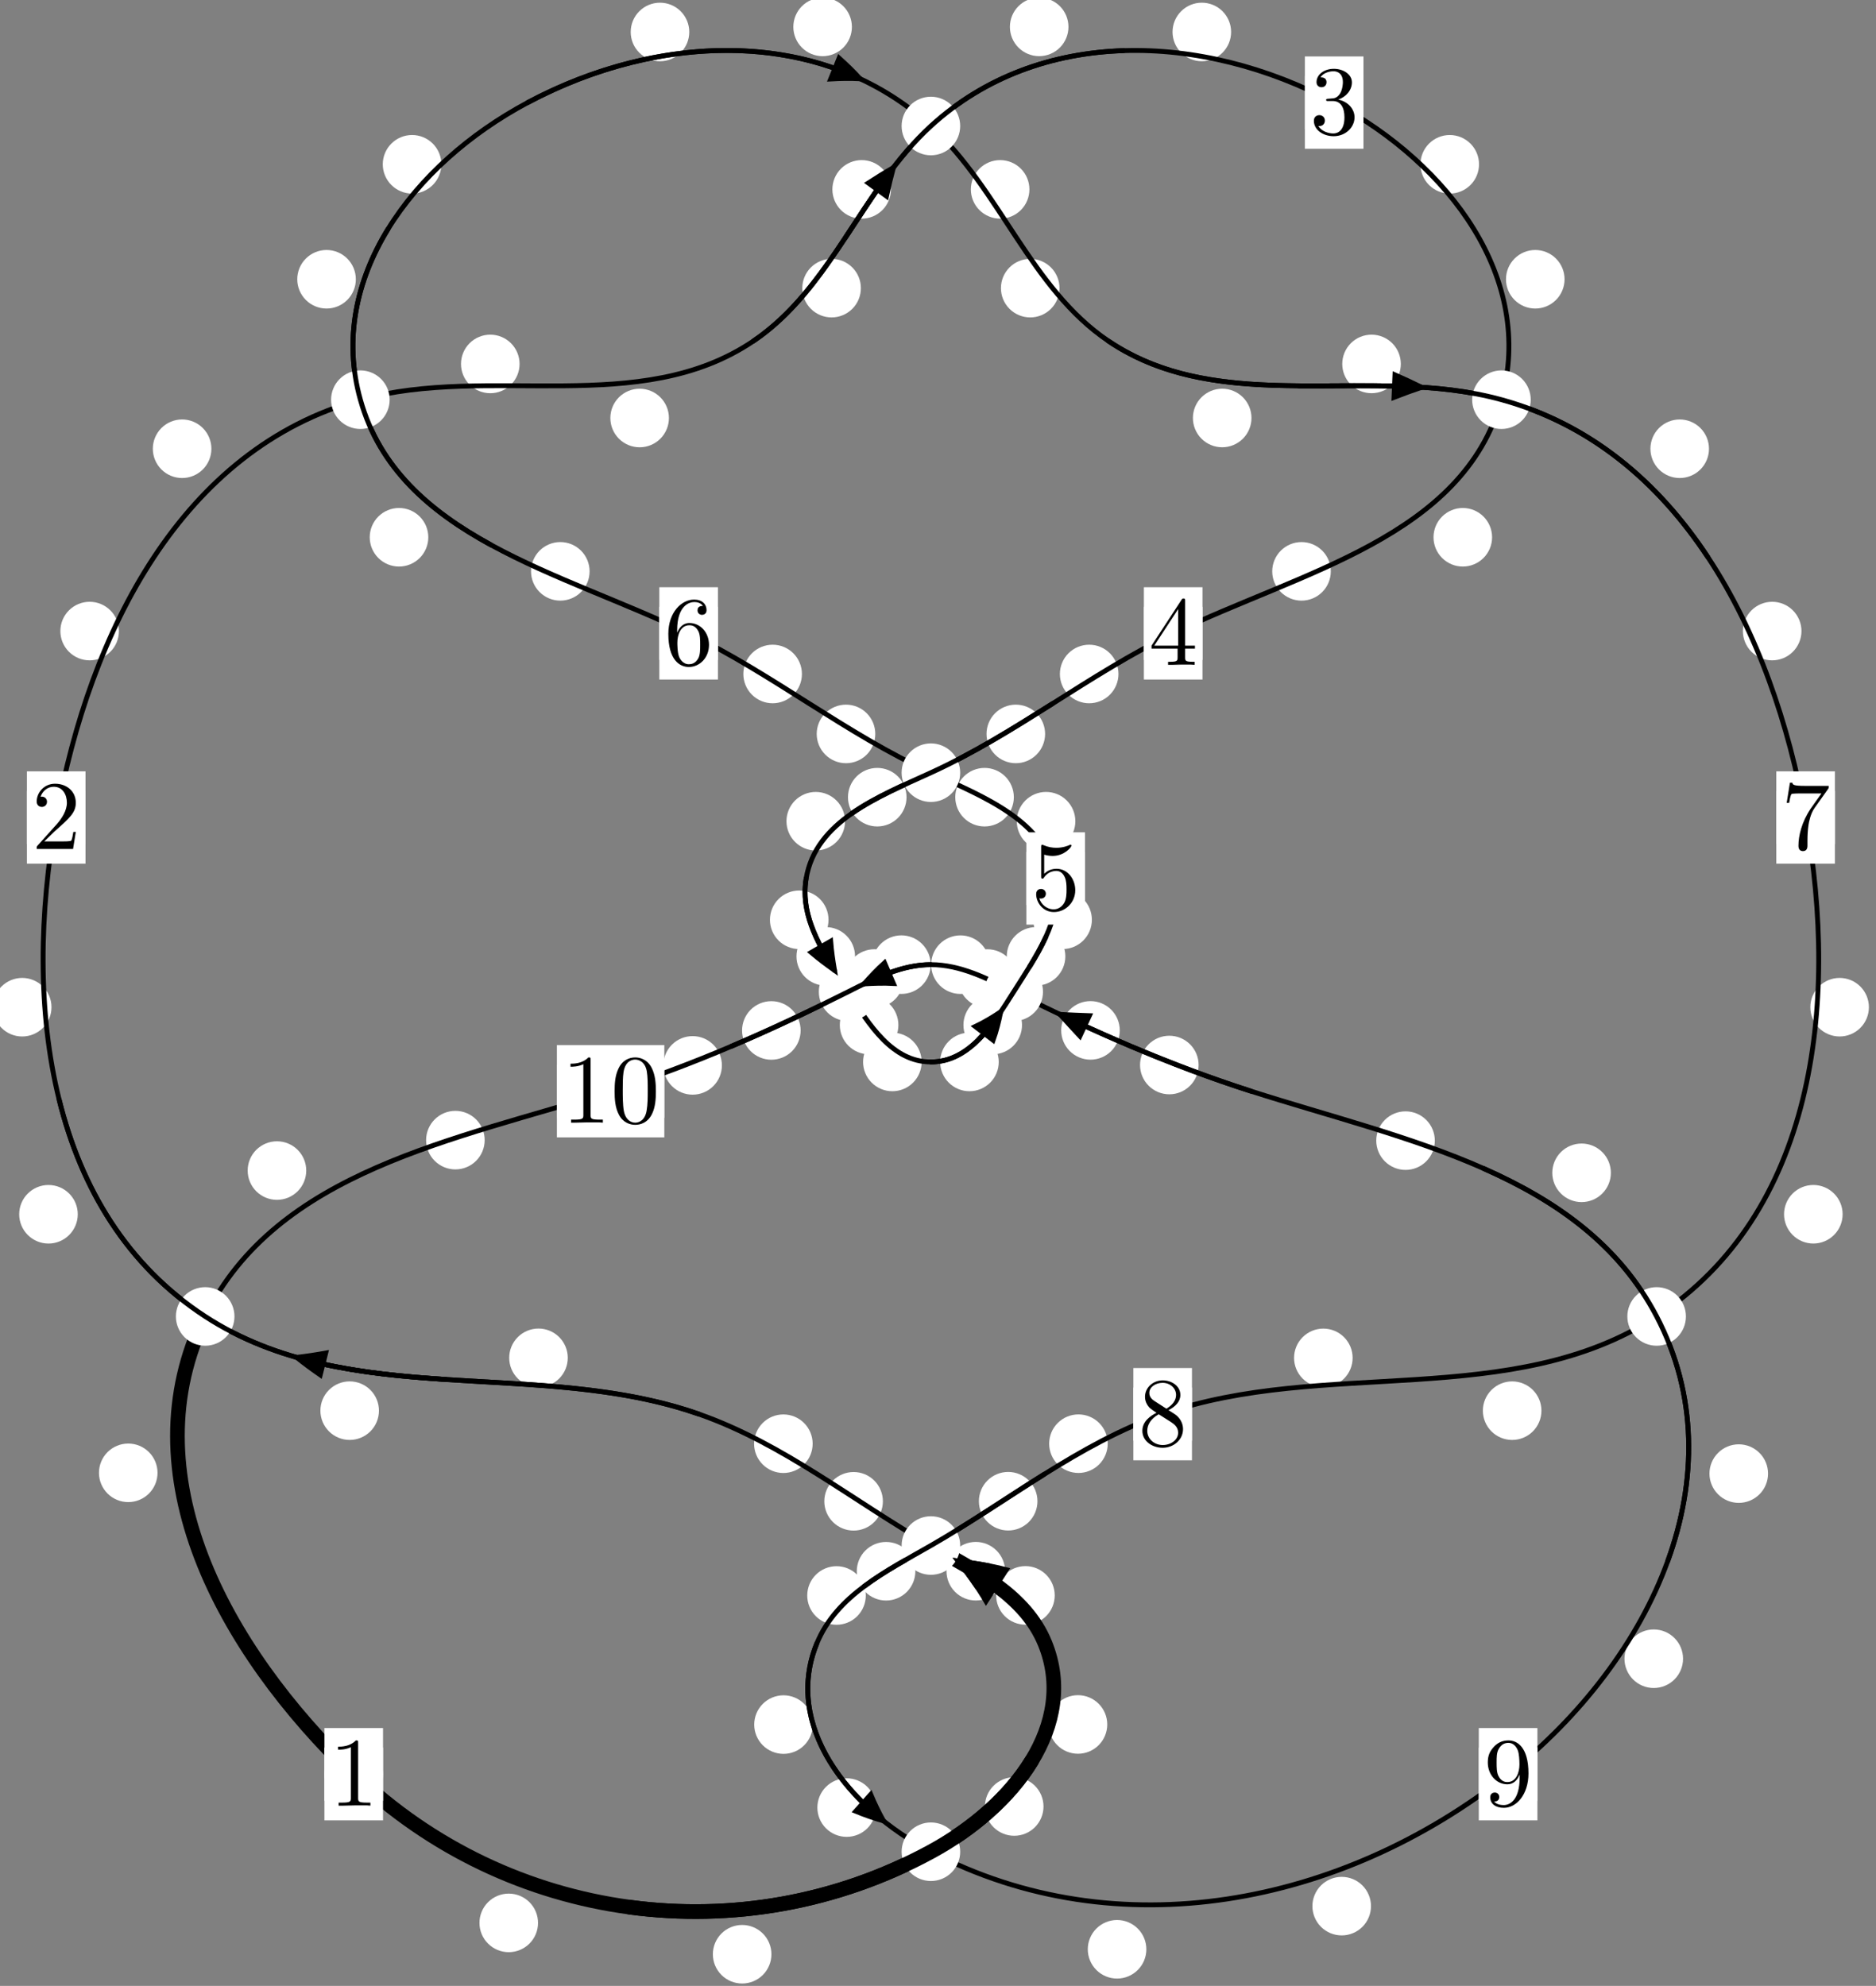 <?xml version="1.0"?>
<!-- Created by MetaPost 1.999 on 2021.07.06:0015 -->
<svg version="1.1" xmlns="http://www.w3.org/2000/svg" xmlns:xlink="http://www.w3.org/1999/xlink" width="191.447" height="202.696" viewBox="0 0 191.447 202.696">
<rect x="0" y="0" width="191.447" height="202.696" fill="#808080" stroke="none"/>
<!-- Original BoundingBox: -95.723557 -13.451248 95.723038 189.244736 -->
  <defs>
    <g transform="scale(0.01,0.01)" id="GLYPHcmr10_48">
      <path style="fill-rule: evenodd;" d="M460 -320C460 -400,455 -480,420 -554C374 -650,292 -666,250 -666C190 -666,117 -640,76 -547C44 -478,39 -400,39 -320C39 -245,43 -155,84 -79C127 2,200 22,249 22C303 22,379 1,423 -94C455 -163,460 -241,460 -320M249 -0C210 -0,151 -25,133 -121C122 -181,122 -273,122 -332C122 -396,122 -462,130 -516C149 -635,224 -644,249 -644C282 -644,348 -626,367 -527C377 -471,377 -395,377 -332C377 -257,377 -189,366 -125C351 -30,294 -0,249 -0"></path>
    </g>
    <g transform="scale(0.01,0.01)" id="GLYPHcmr10_49">
      <path style="fill-rule: evenodd;" d="M294 -640C294 -664,294 -666,271 -666C209 -602,121 -602,89 -602L89 -571C109 -571,168 -571,220 -597L220 -79C220 -43,217 -31,127 -31L95 -31L95 -0L257 -0L130 -3L217 -3L257 -3L297 -3L384 -3L419 -0L419 -31L387 -31C297 -31,294 -42,294 -79"></path>
    </g>
    <g transform="scale(0.01,0.01)" id="GLYPHcmr10_50">
      <path style="fill-rule: evenodd;" d="M127 -77L233 -180C389 -318,449 -372,449 -472C449 -586,359 -666,237 -666C124 -666,50 -574,50 -485C50 -429,100 -429,103 -429C120 -429,155 -441,155 -482C155 -508,137 -534,102 -534C94 -534,92 -534,89 -533C112 -598,166 -635,224 -635C315 -635,358 -554,358 -472C358 -392,308 -313,253 -251L61 -37C50 -26,50 -24,50 -0L421 -0L449 -174L424 -174C419 -144,412 -100,402 -85C395 -77,329 -77,307 -77"></path>
    </g>
    <g transform="scale(0.01,0.01)" id="GLYPHcmr10_51">
      <path style="fill-rule: evenodd;" d="M290 -352C372 -379,430 -449,430 -528C430 -610,342 -666,246 -666C145 -666,69 -606,69 -530C69 -497,91 -478,120 -478C151 -478,171 -500,171 -529C171 -579,124 -579,109 -579C140 -628,206 -641,242 -641C283 -641,338 -619,338 -529C338 -517,336 -459,310 -415C280 -367,246 -364,221 -363C213 -362,189 -360,182 -360C174 -359,167 -358,167 -348C167 -337,174 -337,191 -337L235 -337C317 -337,354 -269,354 -171C354 -35,285 -6,241 -6C198 -6,123 -23,88 -82C123 -77,154 -99,154 -137C154 -173,127 -193,98 -193C74 -193,42 -179,42 -135C42 -44,135 22,244 22C366 22,457 -69,457 -171C457 -253,394 -331,290 -352"></path>
    </g>
    <g transform="scale(0.01,0.01)" id="GLYPHcmr10_52">
      <path style="fill-rule: evenodd;" d="M294 -165L294 -78C294 -42,292 -31,218 -31L197 -31L197 -0L332 -0L238 -3L290 -3L332 -3L374 -3L427 -3L468 -0L468 -31L447 -31C373 -31,371 -42,371 -78L371 -165L471 -165L471 -196L371 -196L371 -651C371 -671,371 -677,355 -677C346 -677,343 -677,335 -665L28 -196L28 -165M300 -196L56 -196L300 -569"></path>
    </g>
    <g transform="scale(0.01,0.01)" id="GLYPHcmr10_53">
      <path style="fill-rule: evenodd;" d="M449 -201C449 -320,367 -420,259 -420C211 -420,168 -404,132 -369L132 -564C152 -558,185 -551,217 -551C340 -551,410 -642,410 -655C410 -661,407 -666,400 -666C399 -666,397 -666,392 -663C372 -654,323 -634,256 -634C216 -634,170 -641,123 -662C115 -665,113 -665,111 -665C101 -665,101 -657,101 -641L101 -345C101 -327,101 -319,115 -319C122 -319,124 -322,128 -328C139 -344,176 -398,257 -398C309 -398,334 -352,342 -334C358 -297,360 -258,360 -208C360 -173,360 -113,336 -71C312 -32,275 -6,229 -6C156 -6,99 -59,82 -118C85 -117,88 -116,99 -116C132 -116,149 -141,149 -165C149 -189,132 -214,99 -214C85 -214,50 -207,50 -161C50 -75,119 22,231 22C347 22,449 -74,449 -201"></path>
    </g>
    <g transform="scale(0.01,0.01)" id="GLYPHcmr10_54">
      <path style="fill-rule: evenodd;" d="M132 -328L132 -352C132 -605,256 -641,307 -641C331 -641,373 -635,395 -601C380 -601,340 -601,340 -556C340 -525,364 -510,386 -510C402 -510,432 -519,432 -558C432 -618,388 -666,305 -666C177 -666,42 -537,42 -316C42 -49,158 22,251 22C362 22,457 -72,457 -204C457 -331,368 -427,257 -427C189 -427,152 -376,132 -328M251 -6C188 -6,158 -66,152 -81C134 -128,134 -208,134 -226C134 -304,166 -404,256 -404C272 -404,318 -404,349 -342C367 -305,367 -254,367 -205C367 -157,367 -107,350 -71C320 -11,274 -6,251 -6"></path>
    </g>
    <g transform="scale(0.01,0.01)" id="GLYPHcmr10_55">
      <path style="fill-rule: evenodd;" d="M476 -609C485 -621,485 -623,485 -644L242 -644C120 -644,118 -657,114 -676L89 -676L56 -470L81 -470C84 -486,93 -549,106 -561C113 -567,191 -567,204 -567L411 -567C400 -551,321 -442,299 -409C209 -274,176 -135,176 -33C176 -23,176 22,222 22C268 22,268 -23,268 -33L268 -84C268 -139,271 -194,279 -248C283 -271,297 -357,341 -419"></path>
    </g>
    <g transform="scale(0.01,0.01)" id="GLYPHcmr10_56">
      <path style="fill-rule: evenodd;" d="M163 -457C117 -487,113 -521,113 -538C113 -599,178 -641,249 -641C322 -641,386 -589,386 -517C386 -460,347 -412,287 -377M309 -362C381 -399,430 -451,430 -517C430 -609,341 -666,250 -666C150 -666,69 -592,69 -499C69 -481,71 -436,113 -389C124 -377,161 -352,186 -335C128 -306,42 -250,42 -151C42 -45,144 22,249 22C362 22,457 -61,457 -168C457 -204,446 -249,408 -291C389 -312,373 -322,309 -362M209 -320L332 -242C360 -223,407 -193,407 -132C407 -58,332 -6,250 -6C164 -6,92 -68,92 -151C92 -209,124 -273,209 -320"></path>
    </g>
    <g transform="scale(0.01,0.01)" id="GLYPHcmr10_57">
      <path style="fill-rule: evenodd;" d="M367 -318L367 -286C367 -52,263 -6,205 -6C188 -6,134 -8,107 -42C151 -42,159 -71,159 -88C159 -119,135 -134,113 -134C97 -134,67 -125,67 -86C67 -19,121 22,206 22C335 22,457 -114,457 -329C457 -598,342 -666,253 -666C198 -666,149 -648,106 -603C65 -558,42 -516,42 -441C42 -316,130 -218,242 -218C303 -218,344 -260,367 -318M243 -241C227 -241,181 -241,150 -304C132 -341,132 -391,132 -440C132 -494,132 -541,153 -578C180 -628,218 -641,253 -641C299 -641,332 -607,349 -562C361 -530,365 -467,365 -421C365 -338,331 -241,243 -241"></path>
    </g>
  </defs>
  <path d="M54.906 196.263C54.906 195.47,54.591 194.71,54.031 194.15C53.47 193.589,52.71 193.274,51.918 193.274C51.125 193.274,50.365 193.589,49.804 194.15C49.244 194.71,48.929 195.47,48.929 196.263C48.929 197.056,49.244 197.816,49.804 198.376C50.365 198.937,51.125 199.252,51.918 199.252C52.71 199.252,53.47 198.937,54.031 198.376C54.591 197.816,54.906 197.056,54.906 196.263Z" style="fill: rgb(100%,100%,100%);stroke: none;"></path>
  <path d="M39.087 181.088C39.087 180.295,38.772 179.535,38.211 178.974C37.651 178.414,36.891 178.099,36.098 178.099C35.305 178.099,34.545 178.414,33.985 178.974C33.424 179.535,33.109 180.295,33.109 181.088C33.109 181.88,33.424 182.64,33.985 183.201C34.545 183.761,35.305 184.076,36.098 184.076C36.891 184.076,37.651 183.761,38.211 183.201C38.772 182.64,39.087 181.88,39.087 181.088Z" style="fill: rgb(100%,100%,100%);stroke: none;"></path>
  <path d="M106.491 184.382C106.491 183.59,106.176 182.83,105.615 182.269C105.055 181.709,104.295 181.394,103.502 181.394C102.709 181.394,101.949 181.709,101.389 182.269C100.828 182.83,100.513 183.59,100.513 184.382C100.513 185.175,100.828 185.935,101.389 186.496C101.949 187.056,102.709 187.371,103.502 187.371C104.295 187.371,105.055 187.056,105.615 186.496C106.176 185.935,106.491 185.175,106.491 184.382Z" style="fill: rgb(100%,100%,100%);stroke: none;"></path>
  <path d="M78.725 199.463C78.725 198.67,78.41 197.91,77.85 197.349C77.289 196.789,76.529 196.474,75.736 196.474C74.944 196.474,74.184 196.789,73.623 197.349C73.063 197.91,72.748 198.67,72.748 199.463C72.748 200.255,73.063 201.015,73.623 201.576C74.184 202.136,74.944 202.451,75.736 202.451C76.529 202.451,77.289 202.136,77.85 201.576C78.41 201.015,78.725 200.255,78.725 199.463Z" style="fill: rgb(100%,100%,100%);stroke: none;"></path>
  <path d="M107.636 162.838C107.636 162.045,107.321 161.285,106.761 160.725C106.2 160.164,105.44 159.849,104.648 159.849C103.855 159.849,103.095 160.164,102.534 160.725C101.974 161.285,101.659 162.045,101.659 162.838C101.659 163.631,101.974 164.391,102.534 164.951C103.095 165.512,103.855 165.827,104.648 165.827C105.44 165.827,106.2 165.512,106.761 164.951C107.321 164.391,107.636 163.631,107.636 162.838Z" style="fill: rgb(100%,100%,100%);stroke: none;"></path>
  <path d="M112.996 176.01C112.996 175.217,112.681 174.457,112.121 173.897C111.56 173.336,110.8 173.021,110.008 173.021C109.215 173.021,108.455 173.336,107.894 173.897C107.334 174.457,107.019 175.217,107.019 176.01C107.019 176.803,107.334 177.563,107.894 178.123C108.455 178.684,109.215 178.999,110.008 178.999C110.8 178.999,111.56 178.684,112.121 178.123C112.681 177.563,112.996 176.803,112.996 176.01Z" style="fill: rgb(100%,100%,100%);stroke: none;"></path>
  <path d="M90.099 153.233C90.099 152.44,89.784 151.68,89.224 151.12C88.663 150.559,87.903 150.244,87.111 150.244C86.318 150.244,85.558 150.559,84.997 151.12C84.437 151.68,84.122 152.44,84.122 153.233C84.122 154.026,84.437 154.786,84.997 155.346C85.558 155.907,86.318 156.222,87.111 156.222C87.903 156.222,88.663 155.907,89.224 155.346C89.784 154.786,90.099 154.026,90.099 153.233Z" style="fill: rgb(100%,100%,100%);stroke: none;"></path>
  <path d="M102.57 160.368C102.57 159.575,102.255 158.815,101.694 158.254C101.134 157.694,100.374 157.379,99.581 157.379C98.788 157.379,98.028 157.694,97.468 158.254C96.907 158.815,96.592 159.575,96.592 160.368C96.592 161.16,96.907 161.921,97.468 162.481C98.028 163.042,98.788 163.356,99.581 163.356C100.374 163.356,101.134 163.042,101.694 162.481C102.255 161.921,102.57 161.16,102.57 160.368Z" style="fill: rgb(100%,100%,100%);stroke: none;"></path>
  <path d="M57.942 138.589C57.942 137.796,57.627 137.036,57.067 136.476C56.506 135.915,55.746 135.6,54.953 135.6C54.161 135.6,53.4 135.915,52.84 136.476C52.279 137.036,51.965 137.796,51.965 138.589C51.965 139.382,52.279 140.142,52.84 140.702C53.4 141.263,54.161 141.578,54.953 141.578C55.746 141.578,56.506 141.263,57.067 140.702C57.627 140.142,57.942 139.382,57.942 138.589Z" style="fill: rgb(100%,100%,100%);stroke: none;"></path>
  <path d="M82.932 147.355C82.932 146.562,82.617 145.802,82.056 145.242C81.496 144.681,80.736 144.366,79.943 144.366C79.15 144.366,78.39 144.681,77.83 145.242C77.269 145.802,76.954 146.562,76.954 147.355C76.954 148.148,77.269 148.908,77.83 149.468C78.39 150.029,79.15 150.344,79.943 150.344C80.736 150.344,81.496 150.029,82.056 149.468C82.617 148.908,82.932 148.148,82.932 147.355Z" style="fill: rgb(100%,100%,100%);stroke: none;"></path>
  <path d="M7.936 123.936C7.936 123.144,7.621 122.383,7.06 121.823C6.5 121.262,5.74 120.947,4.947 120.947C4.154 120.947,3.394 121.262,2.834 121.823C2.273 122.383,1.958 123.144,1.958 123.936C1.958 124.729,2.273 125.489,2.834 126.05C3.394 126.61,4.154 126.925,4.947 126.925C5.74 126.925,6.5 126.61,7.06 126.05C7.621 125.489,7.936 124.729,7.936 123.936Z" style="fill: rgb(100%,100%,100%);stroke: none;"></path>
  <path d="M38.673 143.982C38.673 143.189,38.358 142.429,37.798 141.868C37.237 141.308,36.477 140.993,35.684 140.993C34.892 140.993,34.132 141.308,33.571 141.868C33.011 142.429,32.696 143.189,32.696 143.982C32.696 144.774,33.011 145.534,33.571 146.095C34.132 146.655,34.892 146.97,35.684 146.97C36.477 146.97,37.237 146.655,37.798 146.095C38.358 145.534,38.673 144.774,38.673 143.982Z" style="fill: rgb(100%,100%,100%);stroke: none;"></path>
  <path d="M12.137 64.411C12.137 63.618,11.822 62.858,11.262 62.298C10.701 61.737,9.941 61.422,9.148 61.422C8.356 61.422,7.595 61.737,7.035 62.298C6.474 62.858,6.16 63.618,6.16 64.411C6.16 65.204,6.474 65.964,7.035 66.524C7.595 67.085,8.356 67.4,9.148 67.4C9.941 67.4,10.701 67.085,11.262 66.524C11.822 65.964,12.137 65.204,12.137 64.411Z" style="fill: rgb(100%,100%,100%);stroke: none;"></path>
  <path d="M5.254 102.802C5.254 102.009,4.939 101.249,4.378 100.689C3.818 100.128,3.058 99.813,2.265 99.813C1.472 99.813,0.712 100.128,0.152 100.689C-0.409 101.249,-0.724 102.009,-0.724 102.802C-0.724 103.595,-0.409 104.355,0.152 104.915C0.712 105.476,1.472 105.791,2.265 105.791C3.058 105.791,3.818 105.476,4.378 104.915C4.939 104.355,5.254 103.595,5.254 102.802Z" style="fill: rgb(100%,100%,100%);stroke: none;"></path>
  <path d="M53.023 37.146C53.023 36.353,52.708 35.593,52.147 35.033C51.587 34.472,50.827 34.157,50.034 34.157C49.241 34.157,48.481 34.472,47.921 35.033C47.36 35.593,47.045 36.353,47.045 37.146C47.045 37.939,47.36 38.699,47.921 39.259C48.481 39.82,49.241 40.135,50.034 40.135C50.827 40.135,51.587 39.82,52.147 39.259C52.708 38.699,53.023 37.939,53.023 37.146Z" style="fill: rgb(100%,100%,100%);stroke: none;"></path>
  <path d="M21.573 45.802C21.573 45.009,21.259 44.249,20.698 43.689C20.138 43.128,19.377 42.813,18.585 42.813C17.792 42.813,17.032 43.128,16.471 43.689C15.911 44.249,15.596 45.009,15.596 45.802C15.596 46.595,15.911 47.355,16.471 47.915C17.032 48.476,17.792 48.791,18.585 48.791C19.377 48.791,20.138 48.476,20.698 47.915C21.259 47.355,21.573 46.595,21.573 45.802Z" style="fill: rgb(100%,100%,100%);stroke: none;"></path>
  <path d="M87.853 29.409C87.853 28.617,87.539 27.856,86.978 27.296C86.418 26.735,85.657 26.421,84.865 26.421C84.072 26.421,83.312 26.735,82.751 27.296C82.191 27.856,81.876 28.617,81.876 29.409C81.876 30.202,82.191 30.962,82.751 31.523C83.312 32.083,84.072 32.398,84.865 32.398C85.657 32.398,86.418 32.083,86.978 31.523C87.539 30.962,87.853 30.202,87.853 29.409Z" style="fill: rgb(100%,100%,100%);stroke: none;"></path>
  <path d="M68.265 42.664C68.265 41.872,67.95 41.111,67.389 40.551C66.829 39.99,66.068 39.676,65.276 39.676C64.483 39.676,63.723 39.99,63.162 40.551C62.602 41.111,62.287 41.872,62.287 42.664C62.287 43.457,62.602 44.217,63.162 44.778C63.723 45.338,64.483 45.653,65.276 45.653C66.068 45.653,66.829 45.338,67.389 44.778C67.95 44.217,68.265 43.457,68.265 42.664Z" style="fill: rgb(100%,100%,100%);stroke: none;"></path>
  <path d="M109.037 2.744C109.037 1.951,108.722 1.191,108.162 0.631C107.601 0.07,106.841 -0.245,106.048 -0.245C105.256 -0.245,104.496 0.07,103.935 0.631C103.375 1.191,103.06 1.951,103.06 2.744C103.06 3.537,103.375 4.297,103.935 4.857C104.496 5.418,105.256 5.733,106.048 5.733C106.841 5.733,107.601 5.418,108.162 4.857C108.722 4.297,109.037 3.537,109.037 2.744Z" style="fill: rgb(100%,100%,100%);stroke: none;"></path>
  <path d="M90.922 19.329C90.922 18.537,90.607 17.776,90.047 17.216C89.486 16.655,88.726 16.34,87.933 16.34C87.141 16.34,86.381 16.655,85.82 17.216C85.26 17.776,84.945 18.537,84.945 19.329C84.945 20.122,85.26 20.882,85.82 21.443C86.381 22.003,87.141 22.318,87.933 22.318C88.726 22.318,89.486 22.003,90.047 21.443C90.607 20.882,90.922 20.122,90.922 19.329Z" style="fill: rgb(100%,100%,100%);stroke: none;"></path>
  <path d="M150.936 16.769C150.936 15.977,150.621 15.217,150.061 14.656C149.5 14.096,148.74 13.781,147.948 13.781C147.155 13.781,146.395 14.096,145.834 14.656C145.274 15.217,144.959 15.977,144.959 16.769C144.959 17.562,145.274 18.322,145.834 18.883C146.395 19.443,147.155 19.758,147.948 19.758C148.74 19.758,149.5 19.443,150.061 18.883C150.621 18.322,150.936 17.562,150.936 16.769Z" style="fill: rgb(100%,100%,100%);stroke: none;"></path>
  <path d="M125.636 3.263C125.636 2.47,125.321 1.71,124.76 1.149C124.2 0.589,123.44 0.274,122.647 0.274C121.854 0.274,121.094 0.589,120.534 1.149C119.973 1.71,119.658 2.47,119.658 3.263C119.658 4.055,119.973 4.815,120.534 5.376C121.094 5.936,121.854 6.251,122.647 6.251C123.44 6.251,124.2 5.936,124.76 5.376C125.321 4.815,125.636 4.055,125.636 3.263Z" style="fill: rgb(100%,100%,100%);stroke: none;"></path>
  <path d="M152.269 54.837C152.269 54.044,151.954 53.284,151.393 52.724C150.833 52.163,150.073 51.848,149.28 51.848C148.487 51.848,147.727 52.163,147.167 52.724C146.606 53.284,146.291 54.044,146.291 54.837C146.291 55.63,146.606 56.39,147.167 56.95C147.727 57.511,148.487 57.826,149.28 57.826C150.073 57.826,150.833 57.511,151.393 56.95C151.954 56.39,152.269 55.63,152.269 54.837Z" style="fill: rgb(100%,100%,100%);stroke: none;"></path>
  <path d="M159.664 28.504C159.664 27.711,159.349 26.951,158.788 26.39C158.228 25.83,157.468 25.515,156.675 25.515C155.882 25.515,155.122 25.83,154.562 26.39C154.001 26.951,153.686 27.711,153.686 28.504C153.686 29.296,154.001 30.056,154.562 30.617C155.122 31.177,155.882 31.492,156.675 31.492C157.468 31.492,158.228 31.177,158.788 30.617C159.349 30.056,159.664 29.296,159.664 28.504Z" style="fill: rgb(100%,100%,100%);stroke: none;"></path>
  <path d="M114.14 68.791C114.14 67.999,113.825 67.238,113.264 66.678C112.704 66.117,111.944 65.803,111.151 65.803C110.358 65.803,109.598 66.117,109.038 66.678C108.477 67.238,108.162 67.999,108.162 68.791C108.162 69.584,108.477 70.344,109.038 70.905C109.598 71.465,110.358 71.78,111.151 71.78C111.944 71.78,112.704 71.465,113.264 70.905C113.825 70.344,114.14 69.584,114.14 68.791Z" style="fill: rgb(100%,100%,100%);stroke: none;"></path>
  <path d="M135.809 58.316C135.809 57.523,135.494 56.763,134.934 56.203C134.373 55.642,133.613 55.327,132.82 55.327C132.028 55.327,131.267 55.642,130.707 56.203C130.147 56.763,129.832 57.523,129.832 58.316C129.832 59.109,130.147 59.869,130.707 60.429C131.267 60.99,132.028 61.305,132.82 61.305C133.613 61.305,134.373 60.99,134.934 60.429C135.494 59.869,135.809 59.109,135.809 58.316Z" style="fill: rgb(100%,100%,100%);stroke: none;"></path>
  <path d="M92.513 81.367C92.513 80.574,92.198 79.814,91.638 79.253C91.077 78.693,90.317 78.378,89.524 78.378C88.732 78.378,87.972 78.693,87.411 79.253C86.851 79.814,86.536 80.574,86.536 81.367C86.536 82.159,86.851 82.919,87.411 83.48C87.972 84.04,88.732 84.355,89.524 84.355C90.317 84.355,91.077 84.04,91.638 83.48C92.198 82.919,92.513 82.159,92.513 81.367Z" style="fill: rgb(100%,100%,100%);stroke: none;"></path>
  <path d="M106.653 74.91C106.653 74.117,106.338 73.357,105.777 72.796C105.217 72.236,104.456 71.921,103.664 71.921C102.871 71.921,102.111 72.236,101.55 72.796C100.99 73.357,100.675 74.117,100.675 74.91C100.675 75.702,100.99 76.462,101.55 77.023C102.111 77.583,102.871 77.898,103.664 77.898C104.456 77.898,105.217 77.583,105.777 77.023C106.338 76.462,106.653 75.702,106.653 74.91Z" style="fill: rgb(100%,100%,100%);stroke: none;"></path>
  <path d="M84.551 93.88C84.551 93.087,84.236 92.327,83.675 91.766C83.115 91.206,82.355 90.891,81.562 90.891C80.769 90.891,80.009 91.206,79.449 91.766C78.888 92.327,78.573 93.087,78.573 93.88C78.573 94.672,78.888 95.433,79.449 95.993C80.009 96.554,80.769 96.868,81.562 96.868C82.355 96.868,83.115 96.554,83.675 95.993C84.236 95.433,84.551 94.672,84.551 93.88Z" style="fill: rgb(100%,100%,100%);stroke: none;"></path>
  <path d="M86.237 83.819C86.237 83.026,85.922 82.266,85.362 81.706C84.801 81.145,84.041 80.83,83.248 80.83C82.456 80.83,81.695 81.145,81.135 81.706C80.574 82.266,80.26 83.026,80.26 83.819C80.26 84.612,80.574 85.372,81.135 85.932C81.695 86.493,82.456 86.808,83.248 86.808C84.041 86.808,84.801 86.493,85.362 85.932C85.922 85.372,86.237 84.612,86.237 83.819Z" style="fill: rgb(100%,100%,100%);stroke: none;"></path>
  <path d="M91.681 104.62C91.681 103.828,91.366 103.067,90.805 102.507C90.245 101.947,89.485 101.632,88.692 101.632C87.899 101.632,87.139 101.947,86.579 102.507C86.018 103.067,85.703 103.828,85.703 104.62C85.703 105.413,86.018 106.173,86.579 106.734C87.139 107.294,87.899 107.609,88.692 107.609C89.485 107.609,90.245 107.294,90.805 106.734C91.366 106.173,91.681 105.413,91.681 104.62Z" style="fill: rgb(100%,100%,100%);stroke: none;"></path>
  <path d="M87.258 97.612C87.258 96.819,86.943 96.059,86.383 95.499C85.823 94.938,85.062 94.623,84.27 94.623C83.477 94.623,82.717 94.938,82.156 95.499C81.596 96.059,81.281 96.819,81.281 97.612C81.281 98.405,81.596 99.165,82.156 99.725C82.717 100.286,83.477 100.601,84.27 100.601C85.062 100.601,85.823 100.286,86.383 99.725C86.943 99.165,87.258 98.405,87.258 97.612Z" style="fill: rgb(100%,100%,100%);stroke: none;"></path>
  <path d="M101.922 108.389C101.922 107.596,101.607 106.836,101.047 106.276C100.487 105.715,99.726 105.4,98.934 105.4C98.141 105.4,97.381 105.715,96.82 106.276C96.26 106.836,95.945 107.596,95.945 108.389C95.945 109.182,96.26 109.942,96.82 110.502C97.381 111.063,98.141 111.378,98.934 111.378C99.726 111.378,100.487 111.063,101.047 110.502C101.607 109.942,101.922 109.182,101.922 108.389Z" style="fill: rgb(100%,100%,100%);stroke: none;"></path>
  <path d="M94.055 108.389C94.055 107.596,93.74 106.836,93.18 106.276C92.619 105.715,91.859 105.4,91.066 105.4C90.274 105.4,89.514 105.715,88.953 106.276C88.393 106.836,88.078 107.596,88.078 108.389C88.078 109.182,88.393 109.942,88.953 110.502C89.514 111.063,90.274 111.378,91.066 111.378C91.859 111.378,92.619 111.063,93.18 110.502C93.74 109.942,94.055 109.182,94.055 108.389Z" style="fill: rgb(100%,100%,100%);stroke: none;"></path>
  <path d="M108.719 97.612C108.719 96.819,108.404 96.059,107.844 95.498C107.283 94.938,106.523 94.623,105.73 94.623C104.938 94.623,104.178 94.938,103.617 95.498C103.057 96.059,102.742 96.819,102.742 97.612C102.742 98.404,103.057 99.164,103.617 99.725C104.178 100.285,104.938 100.6,105.73 100.6C106.523 100.6,107.283 100.285,107.844 99.725C108.404 99.164,108.719 98.404,108.719 97.612Z" style="fill: rgb(100%,100%,100%);stroke: none;"></path>
  <path d="M104.297 104.62C104.297 103.827,103.982 103.067,103.421 102.507C102.861 101.946,102.101 101.631,101.308 101.631C100.515 101.631,99.755 101.946,99.195 102.507C98.634 103.067,98.319 103.827,98.319 104.62C98.319 105.413,98.634 106.173,99.195 106.733C99.755 107.294,100.515 107.609,101.308 107.609C102.101 107.609,102.861 107.294,103.421 106.733C103.982 106.173,104.297 105.413,104.297 104.62Z" style="fill: rgb(100%,100%,100%);stroke: none;"></path>
  <path d="M109.74 83.818C109.74 83.025,109.425 82.265,108.865 81.705C108.304 81.144,107.544 80.829,106.751 80.829C105.959 80.829,105.199 81.144,104.638 81.705C104.078 82.265,103.763 83.025,103.763 83.818C103.763 84.611,104.078 85.371,104.638 85.932C105.199 86.492,105.959 86.807,106.751 86.807C107.544 86.807,108.304 86.492,108.865 85.932C109.425 85.371,109.74 84.611,109.74 83.818Z" style="fill: rgb(100%,100%,100%);stroke: none;"></path>
  <path d="M111.427 93.879C111.427 93.087,111.112 92.327,110.552 91.766C109.991 91.206,109.231 90.891,108.438 90.891C107.646 90.891,106.885 91.206,106.325 91.766C105.764 92.327,105.449 93.087,105.449 93.879C105.449 94.672,105.764 95.432,106.325 95.993C106.885 96.553,107.646 96.868,108.438 96.868C109.231 96.868,109.991 96.553,110.552 95.993C111.112 95.432,111.427 94.672,111.427 93.879Z" style="fill: rgb(100%,100%,100%);stroke: none;"></path>
  <path d="M89.323 74.91C89.323 74.117,89.008 73.357,88.448 72.797C87.888 72.236,87.127 71.921,86.335 71.921C85.542 71.921,84.782 72.236,84.221 72.797C83.661 73.357,83.346 74.117,83.346 74.91C83.346 75.703,83.661 76.463,84.221 77.023C84.782 77.584,85.542 77.899,86.335 77.899C87.127 77.899,87.888 77.584,88.448 77.023C89.008 76.463,89.323 75.703,89.323 74.91Z" style="fill: rgb(100%,100%,100%);stroke: none;"></path>
  <path d="M103.463 81.366C103.463 80.574,103.148 79.814,102.588 79.253C102.027 78.693,101.267 78.378,100.474 78.378C99.682 78.378,98.922 78.693,98.361 79.253C97.801 79.814,97.486 80.574,97.486 81.366C97.486 82.159,97.801 82.919,98.361 83.48C98.922 84.04,99.682 84.355,100.474 84.355C101.267 84.355,102.027 84.04,102.588 83.48C103.148 82.919,103.463 82.159,103.463 81.366Z" style="fill: rgb(100%,100%,100%);stroke: none;"></path>
  <path d="M60.169 58.316C60.169 57.523,59.854 56.763,59.293 56.202C58.733 55.642,57.972 55.327,57.18 55.327C56.387 55.327,55.627 55.642,55.066 56.202C54.506 56.763,54.191 57.523,54.191 58.316C54.191 59.108,54.506 59.869,55.066 60.429C55.627 60.99,56.387 61.304,57.18 61.304C57.972 61.304,58.733 60.99,59.293 60.429C59.854 59.869,60.169 59.108,60.169 58.316Z" style="fill: rgb(100%,100%,100%);stroke: none;"></path>
  <path d="M81.837 68.791C81.837 67.999,81.522 67.239,80.961 66.678C80.401 66.118,79.641 65.803,78.848 65.803C78.055 65.803,77.295 66.118,76.735 66.678C76.174 67.239,75.859 67.999,75.859 68.791C75.859 69.584,76.174 70.344,76.735 70.905C77.295 71.465,78.055 71.78,78.848 71.78C79.641 71.78,80.401 71.465,80.961 70.905C81.522 70.344,81.837 69.584,81.837 68.791Z" style="fill: rgb(100%,100%,100%);stroke: none;"></path>
  <path d="M36.314 28.504C36.314 27.711,35.999 26.951,35.438 26.39C34.878 25.83,34.118 25.515,33.325 25.515C32.532 25.515,31.772 25.83,31.212 26.39C30.651 26.951,30.336 27.711,30.336 28.504C30.336 29.296,30.651 30.056,31.212 30.617C31.772 31.177,32.532 31.492,33.325 31.492C34.118 31.492,34.878 31.177,35.438 30.617C35.999 30.056,36.314 29.296,36.314 28.504Z" style="fill: rgb(100%,100%,100%);stroke: none;"></path>
  <path d="M43.709 54.837C43.709 54.044,43.394 53.284,42.833 52.724C42.273 52.163,41.513 51.848,40.72 51.848C39.927 51.848,39.167 52.163,38.607 52.724C38.046 53.284,37.731 54.044,37.731 54.837C37.731 55.63,38.046 56.39,38.607 56.95C39.167 57.511,39.927 57.826,40.72 57.826C41.513 57.826,42.273 57.511,42.833 56.95C43.394 56.39,43.709 55.63,43.709 54.837Z" style="fill: rgb(100%,100%,100%);stroke: none;"></path>
  <path d="M70.341 3.264C70.341 2.471,70.026 1.711,69.465 1.151C68.905 0.59,68.145 0.275,67.352 0.275C66.559 0.275,65.799 0.59,65.239 1.151C64.678 1.711,64.363 2.471,64.363 3.264C64.363 4.057,64.678 4.817,65.239 5.377C65.799 5.938,66.559 6.253,67.352 6.253C68.145 6.253,68.905 5.938,69.465 5.377C70.026 4.817,70.341 4.057,70.341 3.264Z" style="fill: rgb(100%,100%,100%);stroke: none;"></path>
  <path d="M45.041 16.769C45.041 15.976,44.726 15.216,44.165 14.656C43.605 14.095,42.845 13.78,42.052 13.78C41.259 13.78,40.499 14.095,39.939 14.656C39.378 15.216,39.063 15.976,39.063 16.769C39.063 17.562,39.378 18.322,39.939 18.882C40.499 19.443,41.259 19.758,42.052 19.758C42.845 19.758,43.605 19.443,44.165 18.882C44.726 18.322,45.041 17.562,45.041 16.769Z" style="fill: rgb(100%,100%,100%);stroke: none;"></path>
  <path d="M105.053 19.329C105.053 18.536,104.738 17.776,104.178 17.216C103.618 16.655,102.857 16.34,102.065 16.34C101.272 16.34,100.512 16.655,99.951 17.216C99.391 17.776,99.076 18.536,99.076 19.329C99.076 20.122,99.391 20.882,99.951 21.442C100.512 22.003,101.272 22.318,102.065 22.318C102.857 22.318,103.618 22.003,104.178 21.442C104.738 20.882,105.053 20.122,105.053 19.329Z" style="fill: rgb(100%,100%,100%);stroke: none;"></path>
  <path d="M86.937 2.746C86.937 1.953,86.622 1.193,86.062 0.633C85.501 0.072,84.741 -0.243,83.948 -0.243C83.156 -0.243,82.396 0.072,81.835 0.633C81.275 1.193,80.96 1.953,80.96 2.746C80.96 3.539,81.275 4.299,81.835 4.859C82.396 5.42,83.156 5.735,83.948 5.735C84.741 5.735,85.501 5.42,86.062 4.859C86.622 4.299,86.937 3.539,86.937 2.746Z" style="fill: rgb(100%,100%,100%);stroke: none;"></path>
  <path d="M127.714 42.663C127.714 41.87,127.399 41.11,126.839 40.549C126.278 39.989,125.518 39.674,124.725 39.674C123.933 39.674,123.172 39.989,122.612 40.549C122.051 41.11,121.737 41.87,121.737 42.663C121.737 43.455,122.051 44.216,122.612 44.776C123.172 45.337,123.933 45.651,124.725 45.651C125.518 45.651,126.278 45.337,126.839 44.776C127.399 44.216,127.714 43.455,127.714 42.663Z" style="fill: rgb(100%,100%,100%);stroke: none;"></path>
  <path d="M108.124 29.409C108.124 28.617,107.809 27.856,107.248 27.296C106.688 26.736,105.928 26.421,105.135 26.421C104.342 26.421,103.582 26.736,103.022 27.296C102.461 27.856,102.146 28.617,102.146 29.409C102.146 30.202,102.461 30.962,103.022 31.523C103.582 32.083,104.342 32.398,105.135 32.398C105.928 32.398,106.688 32.083,107.248 31.523C107.809 30.962,108.124 30.202,108.124 29.409Z" style="fill: rgb(100%,100%,100%);stroke: none;"></path>
  <path d="M174.404 45.802C174.404 45.01,174.089 44.25,173.528 43.689C172.968 43.129,172.208 42.814,171.415 42.814C170.622 42.814,169.862 43.129,169.302 43.689C168.741 44.25,168.426 45.01,168.426 45.802C168.426 46.595,168.741 47.355,169.302 47.916C169.862 48.476,170.622 48.791,171.415 48.791C172.208 48.791,172.968 48.476,173.528 47.916C174.089 47.355,174.404 46.595,174.404 45.802Z" style="fill: rgb(100%,100%,100%);stroke: none;"></path>
  <path d="M142.955 37.146C142.955 36.353,142.64 35.593,142.08 35.032C141.519 34.472,140.759 34.157,139.967 34.157C139.174 34.157,138.414 34.472,137.853 35.032C137.293 35.593,136.978 36.353,136.978 37.146C136.978 37.938,137.293 38.698,137.853 39.259C138.414 39.819,139.174 40.134,139.967 40.134C140.759 40.134,141.519 39.819,142.08 39.259C142.64 38.698,142.955 37.938,142.955 37.146Z" style="fill: rgb(100%,100%,100%);stroke: none;"></path>
  <path d="M190.723 102.801C190.723 102.009,190.408 101.249,189.848 100.688C189.287 100.128,188.527 99.813,187.734 99.813C186.942 99.813,186.181 100.128,185.621 100.688C185.061 101.249,184.746 102.009,184.746 102.801C184.746 103.594,185.061 104.354,185.621 104.915C186.181 105.475,186.942 105.79,187.734 105.79C188.527 105.79,189.287 105.475,189.848 104.915C190.408 104.354,190.723 103.594,190.723 102.801Z" style="fill: rgb(100%,100%,100%);stroke: none;"></path>
  <path d="M183.841 64.411C183.841 63.618,183.526 62.858,182.965 62.298C182.405 61.737,181.645 61.422,180.852 61.422C180.059 61.422,179.299 61.737,178.739 62.298C178.178 62.858,177.863 63.618,177.863 64.411C177.863 65.204,178.178 65.964,178.739 66.524C179.299 67.085,180.059 67.4,180.852 67.4C181.645 67.4,182.405 67.085,182.965 66.524C183.526 65.964,183.841 65.204,183.841 64.411Z" style="fill: rgb(100%,100%,100%);stroke: none;"></path>
  <path d="M157.305 143.983C157.305 143.19,156.99 142.43,156.43 141.869C155.869 141.309,155.109 140.994,154.316 140.994C153.524 140.994,152.764 141.309,152.203 141.869C151.643 142.43,151.328 143.19,151.328 143.983C151.328 144.775,151.643 145.535,152.203 146.096C152.764 146.656,153.524 146.971,154.316 146.971C155.109 146.971,155.869 146.656,156.43 146.096C156.99 145.535,157.305 144.775,157.305 143.983Z" style="fill: rgb(100%,100%,100%);stroke: none;"></path>
  <path d="M188.041 123.934C188.041 123.142,187.726 122.382,187.165 121.821C186.605 121.261,185.845 120.946,185.052 120.946C184.259 120.946,183.499 121.261,182.939 121.821C182.378 122.382,182.063 123.142,182.063 123.934C182.063 124.727,182.378 125.487,182.939 126.048C183.499 126.608,184.259 126.923,185.052 126.923C185.845 126.923,186.605 126.608,187.165 126.048C187.726 125.487,188.041 124.727,188.041 123.934Z" style="fill: rgb(100%,100%,100%);stroke: none;"></path>
  <path d="M113.044 147.352C113.044 146.559,112.729 145.799,112.169 145.238C111.608 144.678,110.848 144.363,110.056 144.363C109.263 144.363,108.503 144.678,107.942 145.238C107.382 145.799,107.067 146.559,107.067 147.352C107.067 148.144,107.382 148.904,107.942 149.465C108.503 150.025,109.263 150.34,110.056 150.34C110.848 150.34,111.608 150.025,112.169 149.465C112.729 148.904,113.044 148.144,113.044 147.352Z" style="fill: rgb(100%,100%,100%);stroke: none;"></path>
  <path d="M138.037 138.595C138.037 137.802,137.722 137.042,137.162 136.481C136.601 135.921,135.841 135.606,135.048 135.606C134.256 135.606,133.496 135.921,132.935 136.481C132.375 137.042,132.06 137.802,132.06 138.595C132.06 139.387,132.375 140.147,132.935 140.708C133.496 141.268,134.256 141.583,135.048 141.583C135.841 141.583,136.601 141.268,137.162 140.708C137.722 140.147,138.037 139.387,138.037 138.595Z" style="fill: rgb(100%,100%,100%);stroke: none;"></path>
  <path d="M93.413 160.372C93.413 159.579,93.098 158.819,92.537 158.258C91.977 157.698,91.217 157.383,90.424 157.383C89.631 157.383,88.871 157.698,88.311 158.258C87.75 158.819,87.435 159.579,87.435 160.372C87.435 161.164,87.75 161.924,88.311 162.485C88.871 163.045,89.631 163.36,90.424 163.36C91.217 163.36,91.977 163.045,92.537 162.485C93.098 161.924,93.413 161.164,93.413 160.372Z" style="fill: rgb(100%,100%,100%);stroke: none;"></path>
  <path d="M105.873 153.224C105.873 152.432,105.558 151.671,104.998 151.111C104.437 150.55,103.677 150.236,102.884 150.236C102.092 150.236,101.332 150.55,100.771 151.111C100.211 151.671,99.896 152.432,99.896 153.224C99.896 154.017,100.211 154.777,100.771 155.338C101.332 155.898,102.092 156.213,102.884 156.213C103.677 156.213,104.437 155.898,104.998 155.338C105.558 154.777,105.873 154.017,105.873 153.224Z" style="fill: rgb(100%,100%,100%);stroke: none;"></path>
  <path d="M82.945 176.022C82.945 175.229,82.63 174.469,82.07 173.909C81.509 173.348,80.749 173.033,79.957 173.033C79.164 173.033,78.404 173.348,77.843 173.909C77.283 174.469,76.968 175.229,76.968 176.022C76.968 176.815,77.283 177.575,77.843 178.135C78.404 178.696,79.164 179.011,79.957 179.011C80.749 179.011,81.509 178.696,82.07 178.135C82.63 177.575,82.945 176.815,82.945 176.022Z" style="fill: rgb(100%,100%,100%);stroke: none;"></path>
  <path d="M88.356 162.846C88.356 162.053,88.041 161.293,87.481 160.733C86.92 160.172,86.16 159.857,85.367 159.857C84.575 159.857,83.814 160.172,83.254 160.733C82.694 161.293,82.379 162.053,82.379 162.846C82.379 163.639,82.694 164.399,83.254 164.959C83.814 165.52,84.575 165.835,85.367 165.835C86.16 165.835,86.92 165.52,87.481 164.959C88.041 164.399,88.356 163.639,88.356 162.846Z" style="fill: rgb(100%,100%,100%);stroke: none;"></path>
  <path d="M116.986 198.957C116.986 198.164,116.671 197.404,116.111 196.844C115.55 196.283,114.79 195.968,113.997 195.968C113.205 195.968,112.445 196.283,111.884 196.844C111.324 197.404,111.009 198.164,111.009 198.957C111.009 199.75,111.324 200.51,111.884 201.07C112.445 201.631,113.205 201.946,113.997 201.946C114.79 201.946,115.55 201.631,116.111 201.07C116.671 200.51,116.986 199.75,116.986 198.957Z" style="fill: rgb(100%,100%,100%);stroke: none;"></path>
  <path d="M89.391 184.494C89.391 183.701,89.076 182.941,88.515 182.38C87.955 181.82,87.195 181.505,86.402 181.505C85.609 181.505,84.849 181.82,84.289 182.38C83.728 182.941,83.413 183.701,83.413 184.494C83.413 185.286,83.728 186.046,84.289 186.607C84.849 187.167,85.609 187.482,86.402 187.482C87.195 187.482,87.955 187.167,88.515 186.607C89.076 186.046,89.391 185.286,89.391 184.494Z" style="fill: rgb(100%,100%,100%);stroke: none;"></path>
  <path d="M171.756 169.301C171.756 168.508,171.441 167.748,170.88 167.187C170.32 166.627,169.56 166.312,168.767 166.312C167.974 166.312,167.214 166.627,166.654 167.187C166.093 167.748,165.778 168.508,165.778 169.301C165.778 170.093,166.093 170.853,166.654 171.414C167.214 171.974,167.974 172.289,168.767 172.289C169.56 172.289,170.32 171.974,170.88 171.414C171.441 170.853,171.756 170.093,171.756 169.301Z" style="fill: rgb(100%,100%,100%);stroke: none;"></path>
  <path d="M139.91 194.552C139.91 193.76,139.595 193,139.035 192.439C138.474 191.879,137.714 191.564,136.921 191.564C136.129 191.564,135.368 191.879,134.808 192.439C134.247 193,133.932 193.76,133.932 194.552C133.932 195.345,134.247 196.105,134.808 196.666C135.368 197.226,136.129 197.541,136.921 197.541C137.714 197.541,138.474 197.226,139.035 196.666C139.595 196.105,139.91 195.345,139.91 194.552Z" style="fill: rgb(100%,100%,100%);stroke: none;"></path>
  <path d="M164.391 119.706C164.391 118.913,164.076 118.153,163.515 117.592C162.955 117.032,162.195 116.717,161.402 116.717C160.609 116.717,159.849 117.032,159.289 117.592C158.728 118.153,158.413 118.913,158.413 119.706C158.413 120.498,158.728 121.258,159.289 121.819C159.849 122.379,160.609 122.694,161.402 122.694C162.195 122.694,162.955 122.379,163.515 121.819C164.076 121.258,164.391 120.498,164.391 119.706Z" style="fill: rgb(100%,100%,100%);stroke: none;"></path>
  <path d="M180.43 150.405C180.43 149.612,180.115 148.852,179.554 148.292C178.994 147.731,178.234 147.416,177.441 147.416C176.648 147.416,175.888 147.731,175.328 148.292C174.767 148.852,174.452 149.612,174.452 150.405C174.452 151.198,174.767 151.958,175.328 152.518C175.888 153.079,176.648 153.394,177.441 153.394C178.234 153.394,178.994 153.079,179.554 152.518C180.115 151.958,180.43 151.198,180.43 150.405Z" style="fill: rgb(100%,100%,100%);stroke: none;"></path>
  <path d="M122.32 108.703C122.32 107.91,122.005 107.15,121.444 106.589C120.884 106.029,120.124 105.714,119.331 105.714C118.538 105.714,117.778 106.029,117.218 106.589C116.657 107.15,116.342 107.91,116.342 108.703C116.342 109.495,116.657 110.256,117.218 110.816C117.778 111.377,118.538 111.692,119.331 111.692C120.124 111.692,120.884 111.377,121.444 110.816C122.005 110.256,122.32 109.495,122.32 108.703Z" style="fill: rgb(100%,100%,100%);stroke: none;"></path>
  <path d="M146.425 116.42C146.425 115.627,146.11 114.867,145.55 114.307C144.99 113.746,144.229 113.431,143.437 113.431C142.644 113.431,141.884 113.746,141.323 114.307C140.763 114.867,140.448 115.627,140.448 116.42C140.448 117.213,140.763 117.973,141.323 118.533C141.884 119.094,142.644 119.409,143.437 119.409C144.229 119.409,144.99 119.094,145.55 118.533C146.11 117.973,146.425 117.213,146.425 116.42Z" style="fill: rgb(100%,100%,100%);stroke: none;"></path>
  <path d="M103.753 99.876C103.753 99.084,103.438 98.324,102.877 97.763C102.317 97.203,101.557 96.888,100.764 96.888C99.971 96.888,99.211 97.203,98.651 97.763C98.09 98.324,97.775 99.084,97.775 99.876C97.775 100.669,98.09 101.429,98.651 101.99C99.211 102.55,99.971 102.865,100.764 102.865C101.557 102.865,102.317 102.55,102.877 101.99C103.438 101.429,103.753 100.669,103.753 99.876Z" style="fill: rgb(100%,100%,100%);stroke: none;"></path>
  <path d="M114.274 105.168C114.274 104.376,113.959 103.616,113.399 103.055C112.838 102.495,112.078 102.18,111.286 102.18C110.493 102.18,109.733 102.495,109.172 103.055C108.612 103.616,108.297 104.376,108.297 105.168C108.297 105.961,108.612 106.721,109.172 107.282C109.733 107.842,110.493 108.157,111.286 108.157C112.078 108.157,112.838 107.842,113.399 107.282C113.959 106.721,114.274 105.961,114.274 105.168Z" style="fill: rgb(100%,100%,100%);stroke: none;"></path>
  <path d="M94.975 98.458C94.975 97.666,94.66 96.905,94.1 96.345C93.539 95.784,92.779 95.469,91.987 95.469C91.194 95.469,90.434 95.784,89.873 96.345C89.313 96.905,88.998 97.666,88.998 98.458C88.998 99.251,89.313 100.011,89.873 100.572C90.434 101.132,91.194 101.447,91.987 101.447C92.779 101.447,93.539 101.132,94.1 100.572C94.66 100.011,94.975 99.251,94.975 98.458Z" style="fill: rgb(100%,100%,100%);stroke: none;"></path>
  <path d="M101.002 98.459C101.002 97.667,100.687 96.906,100.126 96.346C99.566 95.785,98.806 95.471,98.013 95.471C97.22 95.471,96.46 95.785,95.9 96.346C95.339 96.906,95.024 97.667,95.024 98.459C95.024 99.252,95.339 100.012,95.9 100.573C96.46 101.133,97.22 101.448,98.013 101.448C98.806 101.448,99.566 101.133,100.126 100.573C100.687 100.012,101.002 99.252,101.002 98.459Z" style="fill: rgb(100%,100%,100%);stroke: none;"></path>
  <path d="M81.705 105.175C81.705 104.382,81.39 103.622,80.83 103.061C80.269 102.501,79.509 102.186,78.716 102.186C77.924 102.186,77.164 102.501,76.603 103.061C76.043 103.622,75.728 104.382,75.728 105.175C75.728 105.967,76.043 106.728,76.603 107.288C77.164 107.848,77.924 108.163,78.716 108.163C79.509 108.163,80.269 107.848,80.83 107.288C81.39 106.728,81.705 105.967,81.705 105.175Z" style="fill: rgb(100%,100%,100%);stroke: none;"></path>
  <path d="M92.224 99.875C92.224 99.082,91.909 98.322,91.349 97.761C90.788 97.201,90.028 96.886,89.235 96.886C88.443 96.886,87.682 97.201,87.122 97.761C86.561 98.322,86.246 99.082,86.246 99.875C86.246 100.667,86.561 101.427,87.122 101.988C87.682 102.548,88.443 102.863,89.235 102.863C90.028 102.863,90.788 102.548,91.349 101.988C91.909 101.427,92.224 100.667,92.224 99.875Z" style="fill: rgb(100%,100%,100%);stroke: none;"></path>
  <path d="M49.461 116.369C49.461 115.577,49.146 114.817,48.585 114.256C48.025 113.696,47.265 113.381,46.472 113.381C45.679 113.381,44.919 113.696,44.359 114.256C43.798 114.817,43.483 115.577,43.483 116.369C43.483 117.162,43.798 117.922,44.359 118.483C44.919 119.043,45.679 119.358,46.472 119.358C47.265 119.358,48.025 119.043,48.585 118.483C49.146 117.922,49.461 117.162,49.461 116.369Z" style="fill: rgb(100%,100%,100%);stroke: none;"></path>
  <path d="M73.671 108.741C73.671 107.948,73.356 107.188,72.796 106.627C72.235 106.067,71.475 105.752,70.682 105.752C69.89 105.752,69.129 106.067,68.569 106.627C68.008 107.188,67.694 107.948,67.694 108.741C67.694 109.533,68.008 110.293,68.569 110.854C69.129 111.414,69.89 111.729,70.682 111.729C71.475 111.729,72.235 111.414,72.796 110.854C73.356 110.293,73.671 109.533,73.671 108.741Z" style="fill: rgb(100%,100%,100%);stroke: none;"></path>
  <path d="M16.076 150.326C16.076 149.534,15.761 148.773,15.201 148.213C14.64 147.653,13.88 147.338,13.088 147.338C12.295 147.338,11.535 147.653,10.974 148.213C10.414 148.773,10.099 149.534,10.099 150.326C10.099 151.119,10.414 151.879,10.974 152.44C11.535 153,12.295 153.315,13.088 153.315C13.88 153.315,14.64 153,15.201 152.44C15.761 151.879,16.076 151.119,16.076 150.326Z" style="fill: rgb(100%,100%,100%);stroke: none;"></path>
  <path d="M31.252 119.475C31.252 118.683,30.937 117.923,30.377 117.362C29.817 116.802,29.056 116.487,28.264 116.487C27.471 116.487,26.711 116.802,26.15 117.362C25.59 117.923,25.275 118.683,25.275 119.475C25.275 120.268,25.59 121.028,26.15 121.589C26.711 122.149,27.471 122.464,28.264 122.464C29.056 122.464,29.817 122.149,30.377 121.589C30.937 121.028,31.252 120.268,31.252 119.475Z" style="fill: rgb(100%,100%,100%);stroke: none;"></path>
  <path d="M36.098 181.088C51.918 196.263,75.736 199.463,95 189C103.502 184.382,110.008 176.01,106.641 167.736C104.648 162.838,99.581 160.368,95 157.747C87.111 153.233,79.943 147.355,71.35 144.341C54.953 138.589,35.684 143.982,20.939 134.365C4.947 123.936,2.265 102.802,5.736 83.442C9.148 64.411,18.585 45.802,36.777 40.795C50.034 37.146,65.276 42.664,76.886 34.808C84.865 29.409,87.933 19.329,94.998 12.861C106.048 2.744,122.647 3.263,136.153 10.473C147.948 16.769,156.675 28.504,153.223 40.795C149.28 54.837,132.82 58.316,119.725 64.647C111.151 68.791,103.664 74.91,94.999 78.866C89.524 81.367,83.248 83.819,82.269 89.663C81.562 93.88,84.27 97.612,86.551 101.227C88.692 104.62,91.066 108.389,95 108.389C98.934 108.389,101.308 104.62,103.449 101.227C105.73 97.612,108.438 93.879,107.731 89.662C106.751 83.818,100.474 81.366,94.999 78.866C86.335 74.91,78.848 68.791,70.275 64.647C57.18 58.316,40.72 54.837,36.777 40.795C33.325 28.504,42.052 16.769,53.847 10.473C67.352 3.264,83.948 2.746,94.998 12.861C102.065 19.329,105.135 29.409,113.115 34.808C124.725 42.663,139.967 37.146,153.223 40.795C171.415 45.802,180.852 64.411,184.264 83.442C187.734 102.801,185.052 123.934,169.061 134.365C154.316 143.983,135.048 138.595,118.65 144.34C110.056 147.352,102.884 153.224,95 157.747C90.424 160.372,85.367 162.846,83.359 167.736C79.957 176.022,86.402 184.494,95 189C113.997 198.957,136.921 194.552,153.902 181.088C168.767 169.301,177.441 150.405,169.061 134.365C161.402 119.706,143.437 116.42,127.686 111.378C119.331 108.703,111.286 105.168,103.449 101.227C100.764 99.876,98.013 98.459,95 98.459C91.987 98.458,89.235 99.875,86.551 101.227C78.716 105.175,70.682 108.741,62.314 111.378C46.472 116.369,28.264 119.475,20.939 134.365C13.088 150.326,22.672 168.209,36.098 181.088" style="stroke:rgb(0%,0%,0%); stroke-width: 0.498;stroke-linecap: round;stroke-linejoin: round;stroke-miterlimit: 10;fill: none;"></path>
  <path d="M36.098 181.088C51.918 196.263,75.736 199.463,95 189C103.502 184.382,110.008 176.01,106.641 167.736C104.648 162.838,99.581 160.368,95 157.747" style="stroke:rgb(0%,0%,0%); stroke-width: 1.494;stroke-linecap: round;stroke-linejoin: round;stroke-miterlimit: 10;fill: none;"></path>
  <path d="M20.939 134.365C13.088 150.326,22.672 168.209,36.098 181.088" style="stroke:rgb(0%,0%,0%); stroke-width: 1.494;stroke-linecap: round;stroke-linejoin: round;stroke-miterlimit: 10;fill: none;"></path>
  <path d="M97.989 189C97.989 188.207,97.674 187.447,97.113 186.887C96.553 186.326,95.793 186.011,95 186.011C94.207 186.011,93.447 186.326,92.887 186.887C92.326 187.447,92.011 188.207,92.011 189C92.011 189.793,92.326 190.553,92.887 191.113C93.447 191.674,94.207 191.989,95 191.989C95.793 191.989,96.553 191.674,97.113 191.113C97.674 190.553,97.989 189.793,97.989 189Z" style="fill: rgb(100%,100%,100%);stroke: none;"></path>
  <path d="M64.257 194.658C74.598 196.047,85.368 194.231,95 189C99.251 186.691,103.003 183.444,105.271 179.739" style="stroke:rgb(0%,0%,0%); stroke-width: 1.494;stroke-linecap: round;stroke-linejoin: round;stroke-miterlimit: 10;fill: none;"></path>
  <path d="M23.928 134.365C23.928 133.573,23.613 132.813,23.052 132.252C22.492 131.692,21.732 131.377,20.939 131.377C20.146 131.377,19.386 131.692,18.826 132.252C18.265 132.813,17.95 133.573,17.95 134.365C17.95 135.158,18.265 135.918,18.826 136.479C19.386 137.039,20.146 137.354,20.939 137.354C21.732 137.354,22.492 137.039,23.052 136.479C23.613 135.918,23.928 135.158,23.928 134.365Z" style="fill: rgb(100%,100%,100%);stroke: none;"></path>
  <path d="M45.525 140.802C36.815 140.229,28.312 139.173,20.939 134.365C12.943 129.151,8.274 121.26,6.039 112.253" style="stroke:rgb(0%,0%,0%); stroke-width: 0.498;stroke-linecap: round;stroke-linejoin: round;stroke-miterlimit: 10;fill: none;"></path>
  <path d="M97.987 12.861C97.987 12.068,97.672 11.308,97.112 10.748C96.551 10.187,95.791 9.872,94.998 9.872C94.206 9.872,93.446 10.187,92.885 10.748C92.325 11.308,92.01 12.068,92.01 12.861C92.01 13.654,92.325 14.414,92.885 14.974C93.446 15.535,94.206 15.85,94.998 15.85C95.791 15.85,96.551 15.535,97.112 14.974C97.672 14.414,97.987 13.654,97.987 12.861Z" style="fill: rgb(100%,100%,100%);stroke: none;"></path>
  <path d="M86.285 24.236C88.933 20.232,91.466 16.095,94.998 12.861C100.523 7.802,107.436 5.403,114.655 5.169" style="stroke:rgb(0%,0%,0%); stroke-width: 0.498;stroke-linecap: round;stroke-linejoin: round;stroke-miterlimit: 10;fill: none;"></path>
  <path d="M97.988 78.866C97.988 78.074,97.673 77.314,97.113 76.753C96.552 76.193,95.792 75.878,94.999 75.878C94.207 75.878,93.446 76.193,92.886 76.753C92.325 77.314,92.01 78.074,92.01 78.866C92.01 79.659,92.325 80.419,92.886 80.98C93.446 81.54,94.207 81.855,94.999 81.855C95.792 81.855,96.552 81.54,97.113 80.98C97.673 80.419,97.988 79.659,97.988 78.866Z" style="fill: rgb(100%,100%,100%);stroke: none;"></path>
  <path d="M107.396 71.827C103.369 74.369,99.331 76.888,94.999 78.866C92.262 80.116,89.324 81.355,86.948 83.011" style="stroke:rgb(0%,0%,0%); stroke-width: 0.498;stroke-linecap: round;stroke-linejoin: round;stroke-miterlimit: 10;fill: none;"></path>
  <path d="M106.438 101.227C106.438 100.434,106.123 99.674,105.562 99.114C105.002 98.553,104.242 98.238,103.449 98.238C102.656 98.238,101.896 98.553,101.336 99.114C100.775 99.674,100.46 100.434,100.46 101.227C100.46 102.02,100.775 102.78,101.336 103.34C101.896 103.901,102.656 104.216,103.449 104.216C104.242 104.216,105.002 103.901,105.562 103.34C106.123 102.78,106.438 102.02,106.438 101.227Z" style="fill: rgb(100%,100%,100%);stroke: none;"></path>
  <path d="M99.897 106.08C101.25 104.714,102.379 102.924,103.449 101.227C104.59 99.419,105.837 97.582,106.711 95.67" style="stroke:rgb(0%,0%,0%); stroke-width: 0.498;stroke-linecap: round;stroke-linejoin: round;stroke-miterlimit: 10;fill: none;"></path>
  <path d="M39.765 40.795C39.765 40.002,39.45 39.242,38.89 38.682C38.329 38.121,37.569 37.806,36.777 37.806C35.984 37.806,35.224 38.121,34.663 38.682C34.103 39.242,33.788 40.002,33.788 40.795C33.788 41.588,34.103 42.348,34.663 42.908C35.224 43.469,35.984 43.784,36.777 43.784C37.569 43.784,38.329 43.469,38.89 42.908C39.45 42.348,39.765 41.588,39.765 40.795Z" style="fill: rgb(100%,100%,100%);stroke: none;"></path>
  <path d="M50.094 55.612C43.849 52.196,38.748 47.816,36.777 40.795C35.051 34.649,36.37 28.643,39.594 23.386" style="stroke:rgb(0%,0%,0%); stroke-width: 0.498;stroke-linecap: round;stroke-linejoin: round;stroke-miterlimit: 10;fill: none;"></path>
  <path d="M156.212 40.795C156.212 40.002,155.897 39.242,155.337 38.682C154.776 38.121,154.016 37.806,153.223 37.806C152.431 37.806,151.671 38.121,151.11 38.682C150.55 39.242,150.235 40.002,150.235 40.795C150.235 41.588,150.55 42.348,151.11 42.908C151.671 43.469,152.431 43.784,153.223 43.784C154.016 43.784,154.776 43.469,155.337 42.908C155.897 42.348,156.212 41.588,156.212 40.795Z" style="fill: rgb(100%,100%,100%);stroke: none;"></path>
  <path d="M132.552 39.378C139.47 39.437,146.595 38.97,153.223 40.795C162.319 43.299,169.226 49.203,174.286 56.86" style="stroke:rgb(0%,0%,0%); stroke-width: 0.498;stroke-linecap: round;stroke-linejoin: round;stroke-miterlimit: 10;fill: none;"></path>
  <path d="M97.989 157.747C97.989 156.954,97.674 156.194,97.113 155.633C96.553 155.073,95.793 154.758,95 154.758C94.207 154.758,93.447 155.073,92.887 155.633C92.326 156.194,92.011 156.954,92.011 157.747C92.011 158.539,92.326 159.3,92.887 159.86C93.447 160.421,94.207 160.735,95 160.735C95.793 160.735,96.553 160.421,97.113 159.86C97.674 159.3,97.989 158.539,97.989 157.747Z" style="fill: rgb(100%,100%,100%);stroke: none;"></path>
  <path d="M106.559 150.477C102.706 152.887,98.942 155.486,95 157.747C92.712 159.059,90.304 160.334,88.217 161.892" style="stroke:rgb(0%,0%,0%); stroke-width: 0.498;stroke-linecap: round;stroke-linejoin: round;stroke-miterlimit: 10;fill: none;"></path>
  <path d="M172.05 134.365C172.05 133.572,171.735 132.812,171.174 132.252C170.614 131.691,169.854 131.376,169.061 131.376C168.268 131.376,167.508 131.691,166.948 132.252C166.387 132.812,166.072 133.572,166.072 134.365C166.072 135.158,166.387 135.918,166.948 136.478C167.508 137.039,168.268 137.354,169.061 137.354C169.854 137.354,170.614 137.039,171.174 136.478C171.735 135.918,172.05 135.158,172.05 134.365Z" style="fill: rgb(100%,100%,100%);stroke: none;"></path>
  <path d="M170.198 159.321C173.177 151.119,173.251 142.385,169.061 134.365C165.232 127.035,158.825 122.549,151.408 119.265" style="stroke:rgb(0%,0%,0%); stroke-width: 0.498;stroke-linecap: round;stroke-linejoin: round;stroke-miterlimit: 10;fill: none;"></path>
  <path d="M89.54 101.227C89.54 100.434,89.225 99.674,88.664 99.114C88.104 98.553,87.344 98.238,86.551 98.238C85.758 98.238,84.998 98.553,84.438 99.114C83.877 99.674,83.562 100.434,83.562 101.227C83.562 102.02,83.877 102.78,84.438 103.34C84.998 103.901,85.758 104.216,86.551 104.216C87.344 104.216,88.104 103.901,88.664 103.34C89.225 102.78,89.54 102.02,89.54 101.227Z" style="fill: rgb(100%,100%,100%);stroke: none;"></path>
  <path d="M90.652 99.336C89.252 99.859,87.893 100.551,86.551 101.227C82.634 103.201,78.667 105.079,74.633 106.794" style="stroke:rgb(0%,0%,0%); stroke-width: 0.498;stroke-linecap: round;stroke-linejoin: round;stroke-miterlimit: 10;fill: none;"></path>
  <path d="M106.641 167.736C105.046 163.817,101.485 161.453,97.778 159.322" style="stroke:rgb(0%,0%,0%); stroke-width: 0.498;stroke-linecap: round;stroke-linejoin: round;stroke-miterlimit: 10;fill: none;"></path>
  <path d="M102.698 160.216C101.113 159.798,99.449 159.539,97.778 159.322C98.806 160.657,99.8 162.016,100.624 163.433Z" style="stroke:rgb(0%,0%,0%); stroke-width: 0.498;fill: rgb(0%,0%,0%);"></path>
  <path d="M106.641 167.736C105.046 163.817,101.485 161.453,97.778 159.322" style="stroke:rgb(0%,0%,0%); stroke-width: 0.498;stroke-linecap: round;stroke-linejoin: round;stroke-miterlimit: 10;fill: none;"></path>
  <path d="M100.743 159.779C99.768 159.595,98.774 159.451,97.778 159.322C98.391 160.117,98.992 160.922,99.551 161.742Z" style="stroke:rgb(0%,0%,0%); stroke-width: 0.498;fill: rgb(0%,0%,0%);"></path>
  <path d="M71.35 144.341C58.232 139.739,43.277 142.27,30.27 138.543" style="stroke:rgb(0%,0%,0%); stroke-width: 0.498;stroke-linecap: round;stroke-linejoin: round;stroke-miterlimit: 10;fill: none;"></path>
  <path d="M33.237 138.102C32.251 138.281,31.262 138.43,30.27 138.543C31.051 139.165,31.856 139.759,32.68 140.33Z" style="stroke:rgb(0%,0%,0%); stroke-width: 0.498;fill: rgb(0%,0%,0%);"></path>
  <path d="M76.886 34.808C83.269 30.489,86.51 23.174,91.168 17.109" style="stroke:rgb(0%,0%,0%); stroke-width: 0.498;stroke-linecap: round;stroke-linejoin: round;stroke-miterlimit: 10;fill: none;"></path>
  <path d="M90.47 20.027C90.681 19.047,90.909 18.073,91.168 17.109C90.303 17.607,89.453 18.135,88.611 18.679Z" style="stroke:rgb(0%,0%,0%); stroke-width: 0.498;fill: rgb(0%,0%,0%);"></path>
  <path d="M82.269 89.663C81.703 93.036,83.323 96.1,85.162 99.041" style="stroke:rgb(0%,0%,0%); stroke-width: 0.498;stroke-linecap: round;stroke-linejoin: round;stroke-miterlimit: 10;fill: none;"></path>
  <path d="M82.783 97.214C83.534 97.854,84.341 98.456,85.162 99.041C84.995 98.047,84.85 97.051,84.772 96.066Z" style="stroke:rgb(0%,0%,0%); stroke-width: 0.498;fill: rgb(0%,0%,0%);"></path>
  <path d="M95 108.389C98.147 108.389,100.296 105.977,102.126 103.275" style="stroke:rgb(0%,0%,0%); stroke-width: 0.498;stroke-linecap: round;stroke-linejoin: round;stroke-miterlimit: 10;fill: none;"></path>
  <path d="M101.349 106.172C101.677 105.255,101.921 104.272,102.126 103.275C101.276 103.835,100.408 104.357,99.528 104.775Z" style="stroke:rgb(0%,0%,0%); stroke-width: 0.498;fill: rgb(0%,0%,0%);"></path>
  <path d="M53.847 10.473C64.651 4.706,77.434 3.221,87.772 8.036" style="stroke:rgb(0%,0%,0%); stroke-width: 0.498;stroke-linecap: round;stroke-linejoin: round;stroke-miterlimit: 10;fill: none;"></path>
  <path d="M84.772 8.061C85.769 8.002,86.77 7.993,87.772 8.036C87.094 7.297,86.38 6.596,85.633 5.932Z" style="stroke:rgb(0%,0%,0%); stroke-width: 0.498;fill: rgb(0%,0%,0%);"></path>
  <path d="M113.115 34.808C122.403 41.092,134.015 38.818,145.076 39.525" style="stroke:rgb(0%,0%,0%); stroke-width: 0.498;stroke-linecap: round;stroke-linejoin: round;stroke-miterlimit: 10;fill: none;"></path>
  <path d="M142.259 40.555C143.194 40.193,144.132 39.847,145.076 39.525C144.181 39.085,143.273 38.666,142.356 38.261Z" style="stroke:rgb(0%,0%,0%); stroke-width: 0.498;fill: rgb(0%,0%,0%);"></path>
  <path d="M83.359 167.736C80.637 174.365,84.218 181.112,90.161 185.854" style="stroke:rgb(0%,0%,0%); stroke-width: 0.498;stroke-linecap: round;stroke-linejoin: round;stroke-miterlimit: 10;fill: none;"></path>
  <path d="M87.328 184.867C88.24 185.244,89.188 185.573,90.161 185.854C89.672 184.967,89.234 184.064,88.856 183.152Z" style="stroke:rgb(0%,0%,0%); stroke-width: 0.498;fill: rgb(0%,0%,0%);"></path>
  <path d="M127.686 111.378C121.002 109.238,114.516 106.548,108.177 103.539" style="stroke:rgb(0%,0%,0%); stroke-width: 0.498;stroke-linecap: round;stroke-linejoin: round;stroke-miterlimit: 10;fill: none;"></path>
  <path d="M111.174 103.668C110.175 103.633,109.176 103.59,108.177 103.539C108.848 104.281,109.523 105.018,110.205 105.75Z" style="stroke:rgb(0%,0%,0%); stroke-width: 0.498;fill: rgb(0%,0%,0%);"></path>
  <path d="M95 98.459C92.589 98.458,90.346 99.365,88.171 100.42" style="stroke:rgb(0%,0%,0%); stroke-width: 0.498;stroke-linecap: round;stroke-linejoin: round;stroke-miterlimit: 10;fill: none;"></path>
  <path d="M90.264 98.27C89.527 98.936,88.839 99.668,88.171 100.42C89.175 100.361,90.179 100.33,91.171 100.38Z" style="stroke:rgb(0%,0%,0%); stroke-width: 0.498;fill: rgb(0%,0%,0%);"></path>
  <path d="M33.107 183.798L39.089 183.798L39.089 176.377L33.107 176.377Z" style="fill: rgb(100%,100%,100%);stroke: none;"></path>
  <path d="M33.107 185.798L39.089 185.798L39.089 178.377L33.107 178.377Z" style="fill: rgb(100%,100%,100%);stroke: none;"></path>
  <g transform="translate(33.607 184.298)" style="fill: rgb(0%,0%,0%);">
    <use xlink:href="#GLYPHcmr10_49"></use>
  </g>
  <path d="M2.746 86.152L8.727 86.152L8.727 78.731L2.746 78.731Z" style="fill: rgb(100%,100%,100%);stroke: none;"></path>
  <path d="M2.746 88.152L8.727 88.152L8.727 80.731L2.746 80.731Z" style="fill: rgb(100%,100%,100%);stroke: none;"></path>
  <g transform="translate(3.246 86.652)" style="fill: rgb(0%,0%,0%);">
    <use xlink:href="#GLYPHcmr10_50"></use>
  </g>
  <path d="M133.162 13.183L139.143 13.183L139.143 5.762L133.162 5.762Z" style="fill: rgb(100%,100%,100%);stroke: none;"></path>
  <path d="M133.162 15.183L139.143 15.183L139.143 7.762L133.162 7.762Z" style="fill: rgb(100%,100%,100%);stroke: none;"></path>
  <g transform="translate(133.662 13.683)" style="fill: rgb(0%,0%,0%);">
    <use xlink:href="#GLYPHcmr10_51"></use>
  </g>
  <path d="M116.734 67.357L122.716 67.357L122.716 59.936L116.734 59.936Z" style="fill: rgb(100%,100%,100%);stroke: none;"></path>
  <path d="M116.734 69.357L122.716 69.357L122.716 61.936L116.734 61.936Z" style="fill: rgb(100%,100%,100%);stroke: none;"></path>
  <g transform="translate(117.234 67.857)" style="fill: rgb(0%,0%,0%);">
    <use xlink:href="#GLYPHcmr10_52"></use>
  </g>
  <path d="M104.741 92.372L110.722 92.372L110.722 84.952L104.741 84.952Z" style="fill: rgb(100%,100%,100%);stroke: none;"></path>
  <path d="M104.741 94.372L110.722 94.372L110.722 86.952L104.741 86.952Z" style="fill: rgb(100%,100%,100%);stroke: none;"></path>
  <g transform="translate(105.241 92.872)" style="fill: rgb(0%,0%,0%);">
    <use xlink:href="#GLYPHcmr10_53"></use>
  </g>
  <path d="M67.284 67.357L73.265 67.357L73.265 59.936L67.284 59.936Z" style="fill: rgb(100%,100%,100%);stroke: none;"></path>
  <path d="M67.284 69.357L73.265 69.357L73.265 61.936L67.284 61.936Z" style="fill: rgb(100%,100%,100%);stroke: none;"></path>
  <g transform="translate(67.784 67.857)" style="fill: rgb(0%,0%,0%);">
    <use xlink:href="#GLYPHcmr10_54"></use>
  </g>
  <path d="M181.273 86.152L187.254 86.152L187.254 78.731L181.273 78.731Z" style="fill: rgb(100%,100%,100%);stroke: none;"></path>
  <path d="M181.273 88.152L187.254 88.152L187.254 80.731L181.273 80.731Z" style="fill: rgb(100%,100%,100%);stroke: none;"></path>
  <g transform="translate(181.773 86.652)" style="fill: rgb(0%,0%,0%);">
    <use xlink:href="#GLYPHcmr10_55"></use>
  </g>
  <path d="M115.659 147.05L121.641 147.05L121.641 139.63L115.659 139.63Z" style="fill: rgb(100%,100%,100%);stroke: none;"></path>
  <path d="M115.659 149.05L121.641 149.05L121.641 141.63L115.659 141.63Z" style="fill: rgb(100%,100%,100%);stroke: none;"></path>
  <g transform="translate(116.159 147.55)" style="fill: rgb(0%,0%,0%);">
    <use xlink:href="#GLYPHcmr10_56"></use>
  </g>
  <path d="M150.911 183.798L156.893 183.798L156.893 176.377L150.911 176.377Z" style="fill: rgb(100%,100%,100%);stroke: none;"></path>
  <path d="M150.911 185.798L156.893 185.798L156.893 178.377L150.911 178.377Z" style="fill: rgb(100%,100%,100%);stroke: none;"></path>
  <g transform="translate(151.411 184.298)" style="fill: rgb(0%,0%,0%);">
    <use xlink:href="#GLYPHcmr10_57"></use>
  </g>
  <path d="M56.832 114.088L67.795 114.088L67.795 106.667L56.832 106.667Z" style="fill: rgb(100%,100%,100%);stroke: none;"></path>
  <path d="M56.832 116.088L67.795 116.088L67.795 108.667L56.832 108.667Z" style="fill: rgb(100%,100%,100%);stroke: none;"></path>
  <g transform="translate(57.332 114.588)" style="fill: rgb(0%,0%,0%);">
    <use xlink:href="#GLYPHcmr10_49"></use>
    <use xlink:href="#GLYPHcmr10_48" x="5"></use>
  </g>
</svg>
